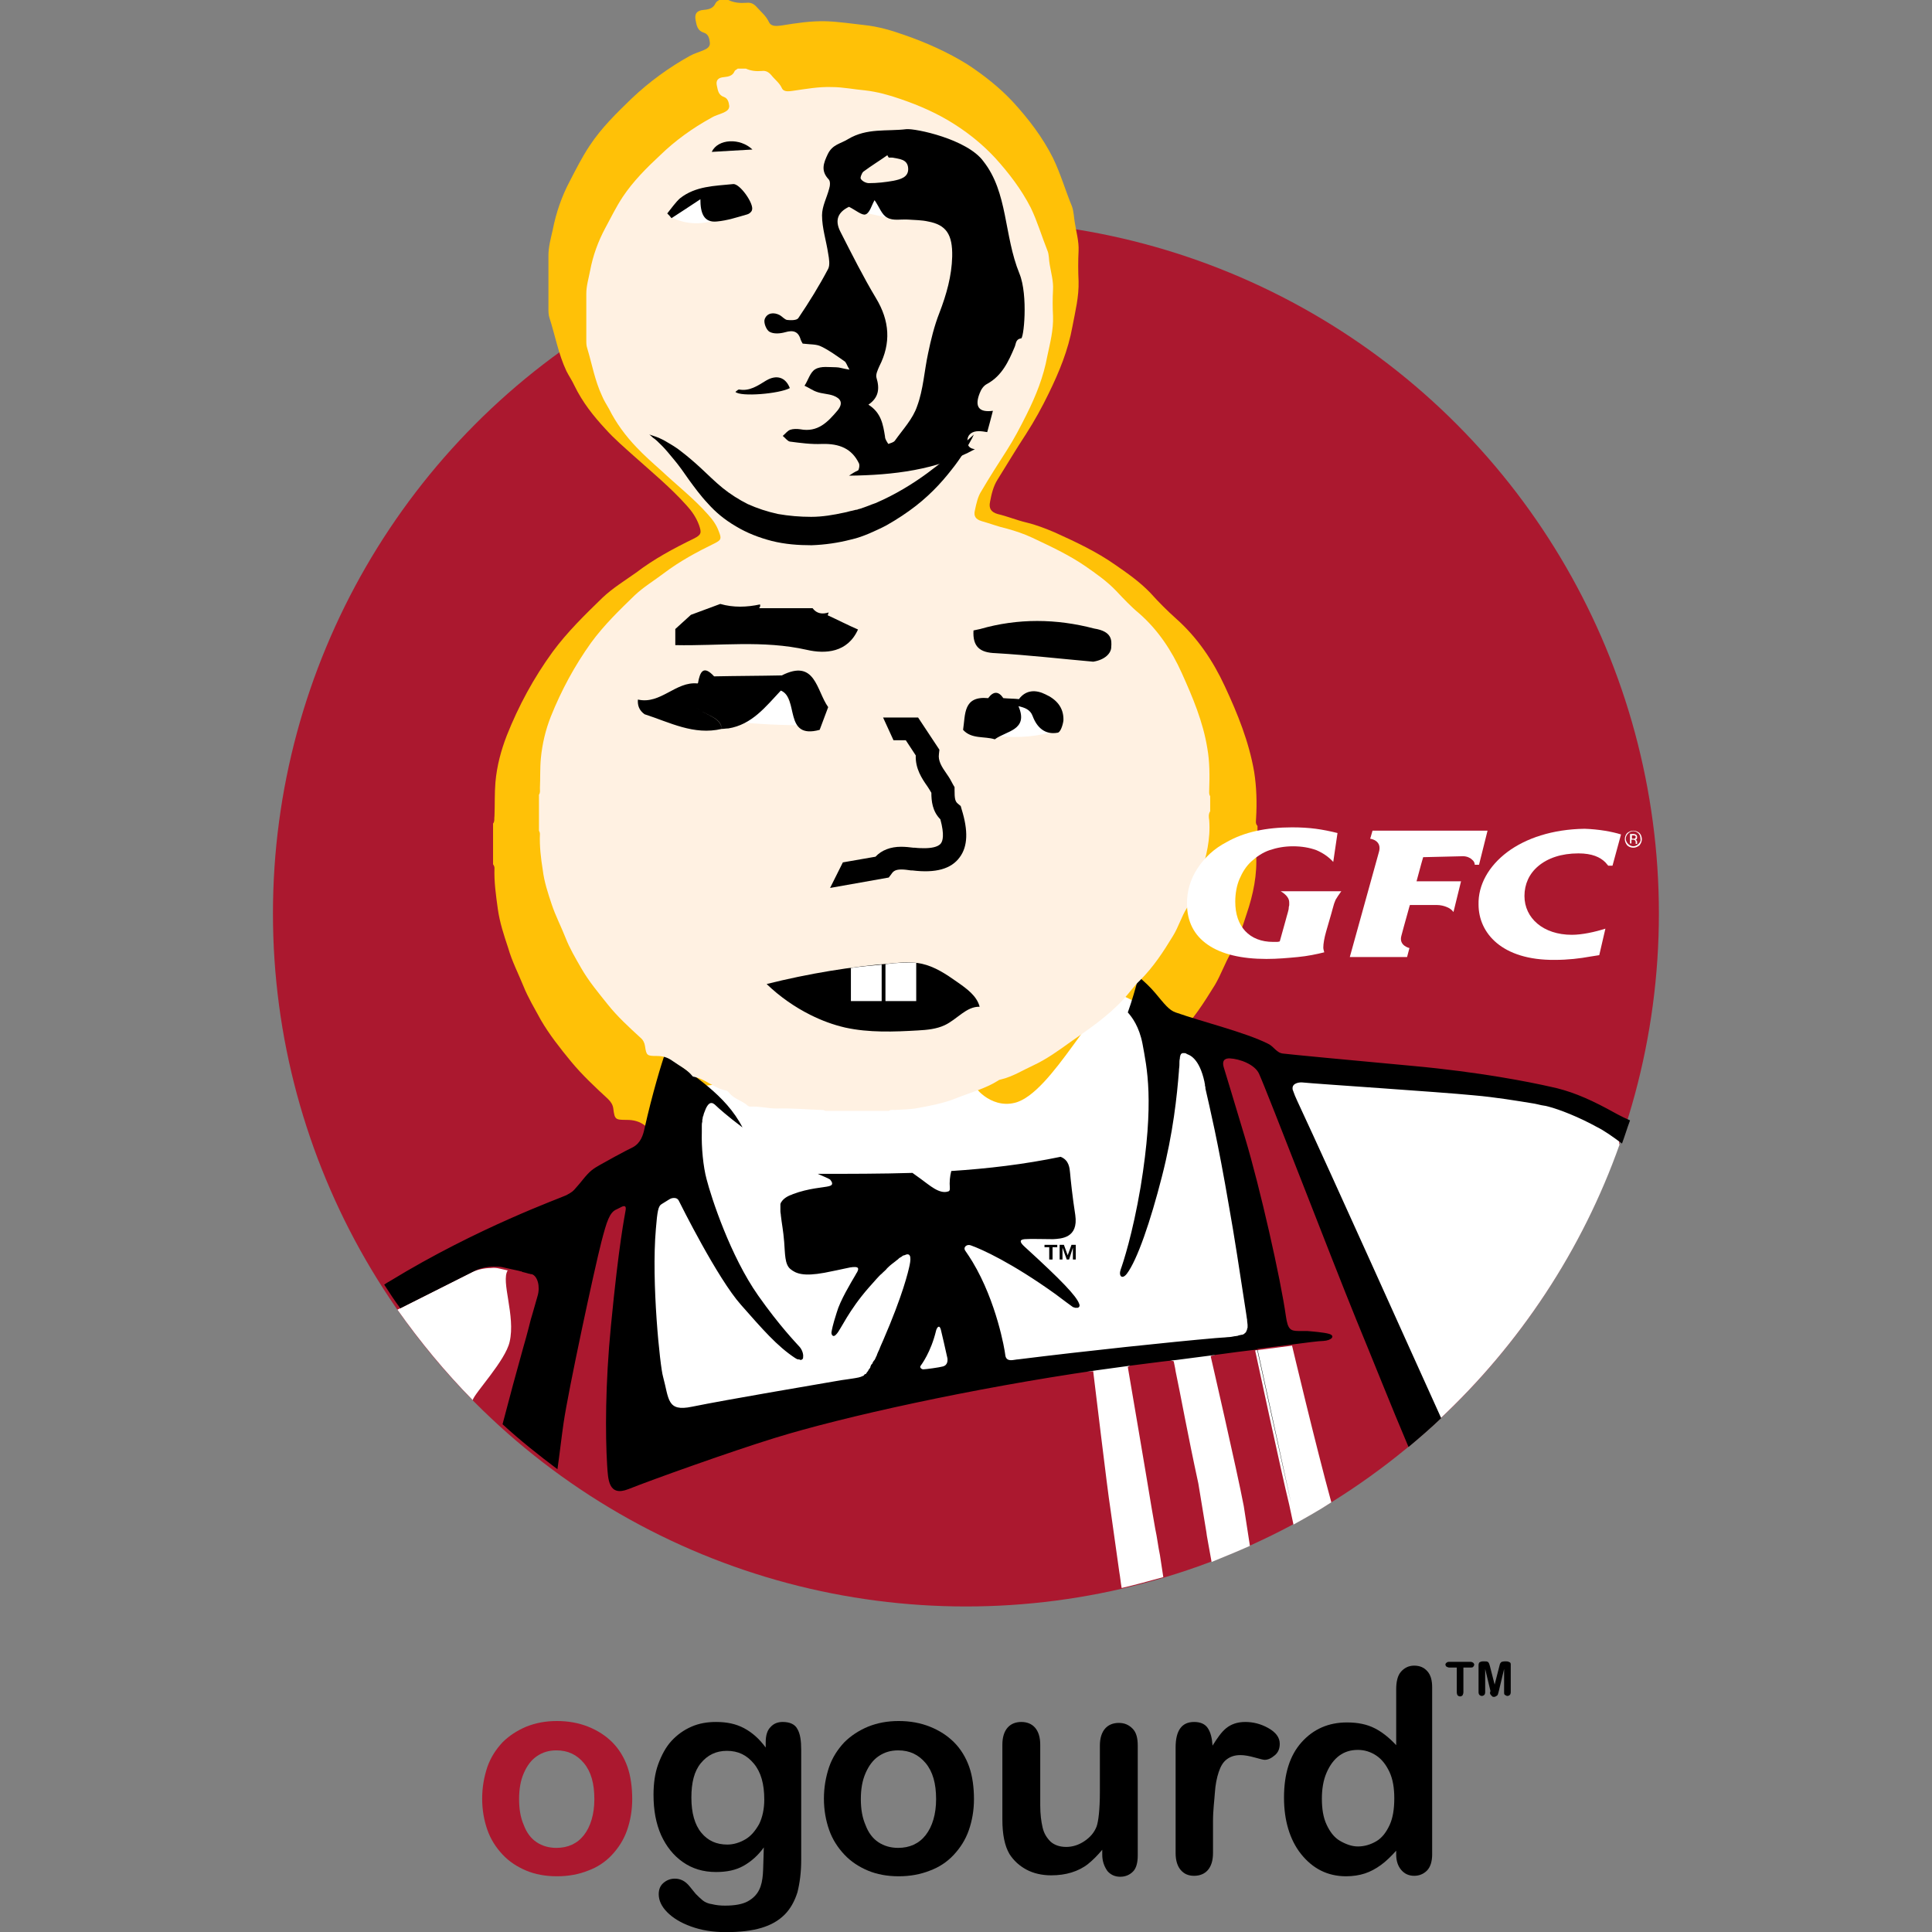 <?xml version="1.0" encoding="UTF-8" standalone="no"?>
<!-- Generator: Adobe Illustrator 18.1.1, SVG Export Plug-In . SVG Version: 6.00 Build 0)  -->

<svg
   xmlns:dc="http://purl.org/dc/elements/1.1/"
   xmlns:cc="http://creativecommons.org/ns#"
   xmlns:rdf="http://www.w3.org/1999/02/22-rdf-syntax-ns#"
   xmlns:svg="http://www.w3.org/2000/svg"
   xmlns="http://www.w3.org/2000/svg"
   xmlns:sodipodi="http://sodipodi.sourceforge.net/DTD/sodipodi-0.dtd"
   xmlns:inkscape="http://www.inkscape.org/namespaces/inkscape"
   version="1.1"
   id="Layer_1"
   x="0px"
   y="0px"
   viewBox="-329 -89 400 400"
   enable-background="new -329 -89 300 480"
   xml:space="preserve"
   inkscape:version="0.48.4 r9939"
   width="100%"
   height="100%"
   sodipodi:docname="gfc.svg"><rect x="-329" y="-89" width="400" height="400" fill="#808080" stroke="none"/><defs
     id="defs128" /><sodipodi:namedview
     pagecolor="#ffffff"
     bordercolor="#666666"
     borderopacity="1"
     objecttolerance="10"
     gridtolerance="10"
     guidetolerance="10"
     inkscape:pageopacity="0"
     inkscape:pageshadow="2"
     inkscape:window-width="1280"
     inkscape:window-height="745"
     id="namedview126"
     showgrid="false"
     fit-margin-top="0"
     fit-margin-left="0"
     fit-margin-right="0"
     fit-margin-bottom="0"
     inkscape:zoom="0.49166667"
     inkscape:cx="-96.733911"
     inkscape:cy="204.2"
     inkscape:window-x="0"
     inkscape:window-y="27"
     inkscape:window-maximized="1"
     inkscape:current-layer="Layer_1" /><g
     id="g3107"
     transform="matrix(0.98,0,0,0.98,49.932,6.247)"><circle
       transform="translate(-4.7,-44.2)"
       style="fill:#ab182f"
       sodipodi:ry="146.39999"
       sodipodi:rx="146.39999"
       sodipodi:cy="140"
       sodipodi:cx="-177.89999"
       id="circle3"
       r="146.4"
       cy="140"
       cx="-177.9"
       d="m -31.5,140 c 0,80.854 -65.546,146.4 -146.4,146.4 -80.854,0 -146.4,-65.546 -146.4,-146.4 0,-80.854 65.546,-146.4 146.4,-146.4 C -97.046,-6.4 -31.5,59.146 -31.5,140 z" /><g
       transform="translate(-4.7,-44.2)"
       id="g5"><path
         style="fill:#ffc107"
         inkscape:connector-curvature="0"
         id="path7"
         d="m -193.8,196.7 c -5.1,0 -10.2,0 -15.3,0 -0.3,-0.2 -0.7,-0.3 -1.1,-0.3 -3.6,-0.1 -7.1,-0.4 -10.7,-0.3 -2.1,0 -4.1,-0.6 -6.1,-0.4 -0.3,0 -0.6,-0.1 -0.8,-0.2 -1.3,-1.2 -3.2,-1.6 -4.4,-3.1 -0.2,-0.3 -0.5,-0.5 -0.8,-0.6 -2.8,-0.5 -4.8,-2.8 -7.6,-3.3 -0.2,0 -0.5,-0.1 -0.6,-0.3 -1.2,-1.5 -3,-2.3 -4.5,-3.4 -1.2,-0.9 -2.4,-1.2 -3.9,-1.2 -2.4,0 -2.5,-0.1 -2.8,-2.4 -0.1,-0.8 -0.5,-1.4 -1.1,-2 -2.7,-2.5 -5.4,-5 -7.8,-7.9 -2.3,-2.8 -4.6,-5.7 -6.4,-8.8 -1.3,-2.4 -2.7,-4.7 -3.7,-7.2 -1.1,-2.7 -2.4,-5.2 -3.2,-8 -0.9,-2.7 -1.8,-5.4 -2.2,-8.3 -0.4,-2.9 -0.8,-5.7 -0.7,-8.6 0,-0.3 -0.1,-0.5 -0.3,-0.8 0,-2.9 0,-5.7 0,-8.6 0.4,-0.5 0.2,-1.1 0.3,-1.6 0.1,-2.4 0,-4.7 0.2,-7.1 0.3,-3.5 1.2,-6.8 2.4,-9.9 2.5,-6.3 5.7,-12.2 9.7,-17.7 3.1,-4.2 6.8,-7.8 10.5,-11.4 2.1,-2 4.7,-3.6 7.1,-5.3 3.8,-2.9 7.9,-5.1 12.2,-7.2 1.6,-0.8 1.7,-1.2 1.1,-2.9 -0.6,-1.6 -1.5,-2.9 -2.6,-4.1 -3.4,-3.8 -7.4,-7.1 -11.2,-10.5 -2,-1.8 -4.1,-3.6 -5.9,-5.6 -2.6,-2.8 -4.9,-5.7 -6.6,-9.2 -0.5,-1.1 -1.2,-2.1 -1.7,-3.1 -1.7,-3.6 -2.4,-7.6 -3.6,-11.3 -0.2,-0.6 -0.2,-1.3 -0.2,-1.9 0,-3.7 0,-7.5 0,-11.2 0,-1.9 0.5,-3.6 0.9,-5.4 0.7,-3.6 1.9,-7.1 3.6,-10.3 1.3,-2.5 2.6,-5.1 4.2,-7.5 2.5,-3.8 5.7,-6.9 8.9,-10 3.7,-3.5 7.8,-6.5 12.3,-9 0.9,-0.5 2,-0.8 2.9,-1.2 0.7,-0.3 1.4,-0.7 1.3,-1.6 -0.1,-0.9 -0.3,-1.8 -1.3,-2.1 -1.3,-0.4 -1.5,-1.5 -1.7,-2.6 -0.3,-1.4 0.3,-2.1 1.7,-2.2 1.1,-0.1 2,-0.3 2.5,-1.4 0.2,-0.4 0.5,-0.5 0.8,-0.7 0.6,0 1.3,0 1.9,0 1.2,0.6 2.5,0.7 3.8,0.6 1,-0.1 1.6,0.2 2.3,1 0.9,1 1.9,1.8 2.5,3.1 0.5,1 1.7,0.8 2.6,0.7 3.1,-0.5 6.3,-1 9.5,-0.9 2.7,0.1 5.3,0.5 8,0.8 2.9,0.3 5.7,1.1 8.5,2.1 4.6,1.6 9.1,3.6 13.3,6.2 3.5,2.3 6.8,4.9 9.6,7.9 3.3,3.6 6.3,7.5 8.5,11.9 1.6,3.3 2.6,6.8 4,10.2 0.4,1.1 0.4,2.3 0.6,3.4 0.3,2 0.9,4 0.8,6 -0.1,2.1 -0.1,4.3 0,6.4 0.1,3.3 -0.7,6.4 -1.3,9.6 -0.9,5 -2.8,9.6 -5,14.1 -1.4,2.9 -3,5.8 -4.8,8.6 -2.1,3.2 -4,6.4 -6,9.6 -0.9,1.4 -1.3,3.1 -1.6,4.7 -0.3,1.4 0.2,2.2 1.6,2.6 2.1,0.5 4,1.3 6.1,1.8 2.1,0.5 4.1,1.3 6,2.1 4.4,2 8.7,4 12.7,6.8 2.6,1.8 5.2,3.6 7.5,6 1.7,1.9 3.5,3.7 5.4,5.4 4.5,4 7.8,8.9 10.3,14.3 2.7,5.8 5.1,11.7 6.2,18.1 0.5,3.2 0.6,6.5 0.4,9.8 0,0.5 -0.2,1.1 0.3,1.6 0,1.2 0,2.4 0,3.6 -0.5,0.7 -0.3,1.4 -0.3,2.2 0.3,4.4 -0.6,8.7 -2,12.8 -0.9,2.8 -1.8,5.6 -3.3,8.2 -1.3,2.2 -2.1,4.6 -3.4,6.8 -2.3,3.7 -4.6,7.4 -7.8,10.5 -1.5,1.4 -2.6,3.1 -4,4.6 -3.8,4.1 -8.3,7.2 -12.8,10.4 -2.9,2 -5.7,4.1 -8.9,5.6 -2.5,1.1 -4.8,2.6 -7.5,3.3 -0.3,0.1 -0.6,0.2 -0.9,0.3 -3.1,1.9 -6.6,2.8 -10,4.2 -3,1.2 -6.2,1.8 -9.4,2.4 -1.7,0.4 -3.6,0.3 -5.4,0.4 -0.7,-0.3 -1.3,-0.5 -1.8,-0.1 z" /></g><path
       style="fill:#ffffff"
       inkscape:connector-curvature="0"
       id="path9"
       d="m -219.1,154.8 c -0.2,0.1 -0.4,0.2 -0.5,0.2 0.1,-0.1 0.3,-0.2 0.5,-0.2" /><path
       style="fill:#ffffff"
       inkscape:connector-curvature="0"
       id="path11"
       d="M -219.7,155" /><path
       style="fill:#ffffff"
       inkscape:connector-curvature="0"
       id="path13"
       d="m -279.4,171.2 c 0.6,0.1 1.2,0.3 1.8,0.4 -1.3,-0.3 -2.8,-0.6 -3.6,-0.8 -0.4,-0.1 -1,-0.2 -1.8,-0.1 -1.2,0 -2.8,0.3 -4,0.9 -1.6,0.8 -11.5,5.8 -15.7,7.9 4.8,6.8 10.1,13.2 15.9,19.1 0.4,-1.5 6.9,-8.3 7.8,-12.3 1.3,-5.5 -1.9,-12.8 -0.4,-15.1" /><path
       style="fill:#ffffff"
       inkscape:connector-curvature="0"
       id="path15"
       d="m -113.7,187.1 -7.8,1 c 0,0 5.6,26.1 7.2,32.6 l 0.9,4.2 c 2.7,-1.5 5.4,-3 8,-4.7 -3.3,-12 -8.3,-33.1 -8.3,-33.1 l 0,0 z" /><g
       transform="translate(-4.7,-44.2)"
       id="g17"><polygon
         style="fill:none"
         id="polygon19"
         points="-158.1,210 -158.1,213.1 -157.5,213.1 -157.5,210.6 -156.6,213.1 -156.1,213.1 -155.3,210.6 -155.3,213.1 -154.7,213.1 -154.7,210 -155.6,210 -156.4,212.2 -157.2,210 " /><polygon
         style="fill:none"
         id="polygon21"
         points="-161.3,210 -161.3,210.5 -160.3,210.5 -160.3,213.1 -159.6,213.1 -159.6,210.5 -158.6,210.5 -158.6,210 " /></g><path
       style="fill:#ffffff"
       inkscape:connector-curvature="0"
       id="path23"
       d="m -68.2,82.8 c -4,3 -6.2,7 -6.1,11.1 0,6 4.9,11.8 16.1,11.7 2.8,0 5.3,-0.3 7.5,-0.7 0.7,-0.1 1.3,-0.2 1.9,-0.3 l 1.3,-5.6 c -2.2,0.7 -4.9,1.3 -7.1,1.3 -6,0 -10,-3.5 -10,-8.2 0,-2.5 1,-4.7 2.9,-6.3 2,-1.7 4.9,-2.7 8.5,-2.7 2.9,0 4.6,0.8 5.7,1.9 0.2,0.2 0.4,0.5 0.6,0.7 h 0.9 l 1.8,-6.6 c -1.9,-0.6 -4.7,-1.1 -7.7,-1.2 -6.8,0.1 -12.4,2 -16.3,4.9" /><path
       style="fill:#ffffff"
       inkscape:connector-curvature="0"
       id="path25"
       d="m -77.6,83.7 c 0.8,0 1.5,0.3 1.9,0.7 0.4,0.3 0.6,0.7 0.6,1.1 h 0.9 l 1.8,-7.2 h -24.3 l -0.4,1.4 -0.1,0.3 c 0,0 2.7,0.3 1.8,3 l -6.1,22 10.3,0 h 1.8 l 0.5,-1.9 c 0,0 -2.3,-0.5 -1.7,-2.6 0,-0.1 0.9,-3.3 1.4,-5.1 0.2,-0.8 0.4,-1.4 0.4,-1.4 l 5.6,0 c 0.9,0 1.6,0.2 2.1,0.4 1.1,0.4 1.5,1.1 1.5,1.1 l 1.6,-6.5 h -9.4 l 1,-3.7 0.4,-1.4 8.4,-0.2 z" /><path
       style="fill:#ffffff"
       inkscape:connector-curvature="0"
       id="path27"
       d="m -40.3,78.8 c -0.4,-0.3 -0.8,-0.5 -1.3,-0.5 -0.5,0 -0.9,0.2 -1.3,0.5 -0.3,0.3 -0.5,0.8 -0.5,1.3 0,0.5 0.2,0.9 0.5,1.3 0.3,0.3 0.8,0.5 1.3,0.5 0.5,0 0.9,-0.2 1.3,-0.5 0.3,-0.4 0.5,-0.8 0.5,-1.3 0,-0.5 -0.2,-1 -0.5,-1.3 m -0.2,2.3 c -0.3,0.3 -0.7,0.5 -1.1,0.5 -0.4,0 -0.8,-0.2 -1.1,-0.5 -0.3,-0.3 -0.5,-0.7 -0.5,-1.1 0,-0.4 0.2,-0.8 0.5,-1.1 0.3,-0.3 0.7,-0.5 1.1,-0.5 0.4,0 0.8,0.2 1.1,0.5 0.3,0.3 0.4,0.7 0.4,1.1 0.1,0.5 -0.1,0.8 -0.4,1.1" /><path
       style="fill:#ffffff"
       inkscape:connector-curvature="0"
       id="path29"
       d="m -40.8,79.6 c 0,-0.2 -0.1,-0.4 -0.3,-0.5 -0.1,0 -0.3,-0.1 -0.5,-0.1 h -0.7 v 2 h 0.3 v -0.8 h 0.3 c 0.2,0 0.3,0 0.4,0.1 0.1,0.1 0.2,0.2 0.2,0.5 V 81 l 0,0.1 c 0,0 0,0 0,0 0,0 0,0 0,0 h 0.3 l 0,0 c 0,0 0,0 0,-0.1 v -0.2 -0.1 c 0,-0.1 0,-0.2 -0.1,-0.3 -0.1,-0.1 -0.2,-0.2 -0.3,-0.2 0.1,0 0.2,0 0.3,-0.1 0.1,-0.2 0.1,-0.3 0.1,-0.5 m -0.5,0.4 c -0.1,0 -0.2,0 -0.3,0 h -0.3 v -0.7 h 0.3 c 0.2,0 0.3,0 0.4,0.1 0.1,0 0.1,0.1 0.1,0.3 0,0.1 -0.1,0.2 -0.2,0.3" /><path
       style="fill:#ffffff"
       inkscape:connector-curvature="0"
       id="path31"
       d="m -60.2,133.9 c -18.7,-5.7 -57,-4.3 -57,-4.3 l 31.3,73.8 c 0,0 2.9,-1.5 3.3,-0.7 17,-15.9 30.2,-35.8 38.1,-58.1 -0.6,-0.5 3,-5 -15.7,-10.7 z" /><g
       transform="translate(-4.7,-44.2)"
       id="g33"><polygon
         style="fill:none"
         id="polygon35"
         points="-154.7,210.3 -154.7,210 -155,210 " /><g
         id="g37"><polygon
           style="fill:none"
           id="polygon39"
           points="-154.7,210.3 -154.7,210 -155,210 " /><path
           style="fill:#ffffff"
           inkscape:connector-curvature="0"
           id="path41"
           d="m -119.2,265.2 c -1.4,-7.4 -7,-31.7 -7,-31.7 0,0 7.4,-1.9 9.1,-6.2 1.7,-4.2 -2.2,-10.7 -2.4,-13.3 -0.8,-7.7 -3.8,-39.1 -8.8,-45.6 -2.9,-3.8 -16.1,-11.3 -17.1,-11.2 -4.8,0.2 -14.3,20.9 -22.2,22.8 -5.3,1.3 -9,-3.9 -8.2,-3.5 0,0 0,0 0,0 0,0 0,-0.6 -0.9,-3.4 -0.9,-2.8 -2.7,-5.7 -3.1,-6.4 -0.3,-0.7 -1.3,-2.1 -1.4,-2.3 0,-0.2 -0.4,-1.1 -0.7,-2.8 -0.5,-3.3 -0.3,-5.5 -0.2,-5.7 0,-0.2 0.1,-0.8 0.1,-0.9 0,-0.1 0,-0.3 -0.2,-0.4 -0.2,0 -0.6,-0.1 -1,0.3 -0.9,0.9 -1,1.1 -1,1.3 0,0.1 0.1,0.4 0,0.8 -0.1,1 -0.3,1.8 -0.7,2.6 -0.5,0.8 -0.8,1 -1.4,1 -0.7,-0.1 -1.2,-0.6 -1.3,-1.9 -0.1,-1.4 -0.4,-1.8 -0.6,-2.1 -0.3,-0.3 -0.9,-0.5 -1.1,-0.5 -0.2,0 -0.4,0.2 -1.8,0.5 -1.4,0.4 -3.7,0.5 -4,0.5 -0.3,0 -1.6,0.1 -1.6,0.1 0.3,1 -5.2,-0.5 -6.1,0.2 -1.9,1.5 -2.8,11.2 -3.7,16.3 0,0 0,0 0,0 l -30.7,3.1 -10.8,25 c 0,0 3.3,49.5 3.3,50.3 0,0.8 68,-14.8 68,-14.8 l 25.7,-0.6 c 0,0 0,0 0,0.1 0.2,1.5 3,25.1 3.6,28.8 l 1.9,13.5 c 0.2,1.1 0.3,2.3 0.5,3.4 3,-0.7 5.9,-1.5 8.8,-2.3 -0.2,-1.5 -0.5,-3.1 -0.7,-4.6 -0.4,-1.9 -0.6,-3.8 -1,-5.6 l -0.8,-4.6 c -0.7,-4.4 -5,-29.6 -5,-29.6 l 4.5,-2.8 5.2,1.6 c 0.1,0.6 0.3,1.3 0.4,2.1 1.1,5.2 2.5,13.1 4.8,23.7 l 1.7,10.3 c 0,0.4 0.6,3.4 1.1,6.3 2.7,-1.1 5.4,-2.2 8.1,-3.4 l -1.3,-8.4 z" /></g></g><g
       transform="translate(-4.7,-44.2)"
       id="Layer_1_1_"><g
         id="g44"><path
           style="fill:#a3080c"
           inkscape:connector-curvature="0"
           id="path46"
           d="m -36.4,125.2 c 0,0 0,0 0,0 0,0 0,0 0,0 0,0 0,0 0,0 0,0 0,0 0,0" /><path
           inkscape:connector-curvature="0"
           id="path48"
           d="m -42.5,181.2 c -4.3,-2.3 -8,-3.8 -11.9,-4.6 -4.4,-1 -14.9,-3.1 -29.1,-4.4 -14.1,-1.3 -25.7,-2.4 -27.3,-2.6 -1.5,-0.1 -2,-1.5 -3.3,-2.1 -4.8,-2.4 -13.8,-4.6 -19.5,-6.6 -1.4,-0.5 -2.3,-1.7 -4.3,-4.1 -1.2,-1.4 -2,-2.1 -3,-3 -0.1,-0.1 -0.3,-0.3 -0.5,-0.5 -0.7,2.6 -1.4,5.1 -2.3,7.6 0.9,1 2.4,3 3.1,6.6 0.9,5 2.6,12 -0.4,30.3 -1.7,10 -3.7,16 -4.2,17.4 -0.5,1.4 0.3,2.2 1.3,0.9 2.2,-2.9 5,-11.1 7.4,-20.5 2.4,-9.3 3.2,-17.2 3.6,-22.3 v 0 c 0,-0.5 0.1,-0.9 0.1,-1.3 l 0,-0.2 c 0,-0.4 0,-0.8 0.1,-1.2 0,-0.2 0,-0.4 0.1,-0.5 0,0 0,-0.1 0,-0.1 0,-0.1 0,-0.1 0.1,-0.2 0,0 0,0 0,0 0,-0.1 0.1,-0.2 0.2,-0.2 0,0 0,0 0,0 0,0 0.1,-0.1 0.1,-0.1 0,0 0.1,0 0.1,0 0,0 0,0 0.1,0 0.1,0 0.1,0 0.1,0 0,0 0,0 0.1,0 0,0 0.1,0 0.1,0 0,0 0,0 0,0 0.2,0 0.4,0.1 0.5,0.2 0.5,0.2 2.6,0.8 3.7,5.9 0,0.2 0.1,0.4 0.1,0.6 0,0.1 0,0.2 0,0.2 0.1,0.2 0.1,0.4 0.1,0.6 l 0,0 c 0.9,4 2.6,10.9 5,25 1.1,6.1 2.2,13.4 3.6,22.5 0.1,0.5 0.1,0.9 0.2,1.3 0,0 0,0.1 0,0.1 0,0.4 0.1,0.7 0.1,1 0,0 0,0.1 0,0.1 0,0.1 0,0.3 0,0.4 0,0.1 0,0.2 -0.1,0.3 0,0 0,0.1 0,0.1 0,0.2 -0.1,0.3 -0.2,0.5 0,0 0,0 0,0.1 -0.1,0.1 -0.2,0.2 -0.3,0.3 0,0 -0.1,0 -0.1,0.1 -0.1,0.1 -0.3,0.1 -0.4,0.2 0,0 -0.1,0 -0.2,0 -0.1,0 -0.3,0.1 -0.4,0.1 -0.1,0 -0.2,0 -0.3,0.1 -0.2,0 -0.4,0.1 -0.7,0.1 -0.4,0.1 -1.1,0.2 -1.5,0.2 -0.8,0.1 -1.6,0.1 -2.6,0.2 -9.2,0.8 -27.3,2.7 -41.7,4.5 -0.3,0 -0.6,0.1 -0.8,0.1 -1.1,0.2 -1.8,0 -1.9,-1.1 -0.1,-1 -1.8,-11.1 -6.9,-19.6 -0.5,-0.8 -1,-1.6 -1.5,-2.3 -0.6,-0.8 0.3,-1.5 1.1,-1.2 2.3,0.8 8.7,3.7 17.9,10.3 2.3,1.7 2.9,2.2 3.5,2.6 0.1,0.1 0.2,0.1 0.3,0.2 0,0 0.1,0 0.1,0 0.1,0 0.1,0 0.2,0.1 0,0 0.1,0 0.1,0 0.1,0 0.2,0 0.3,0 0,0 0.1,0 0.1,0 0.1,0 0.2,0 0.3,-0.1 0.2,-0.1 0.3,-0.4 0.1,-0.8 -0.6,-1.6 -3.6,-4.8 -11.5,-12 -1.1,-1 -1.1,-1.5 0,-1.6 1.2,-0.1 4.3,0 6,0 1.7,-0.1 5.4,-0.2 4.7,-5.1 -0.6,-3.8 -1,-7.7 -1.1,-8.9 -0.1,-1 -0.2,-2.7 -2,-3.4 -7.7,1.6 -15.4,2.5 -23.1,3 -0.3,1.2 -0.4,2.3 -0.3,3.6 0,0.3 0,0.6 -0.3,0.7 -1.9,0.7 -4.1,-1.4 -5.8,-2.6 -0.6,-0.4 -1.2,-0.9 -1.8,-1.3 -6.6,0.2 -13.3,0.2 -20,0.2 1.4,0.6 2.3,1 2.6,1.2 0.3,0.4 0.9,1.1 -0.2,1.4 -1.1,0.3 -4.3,0.4 -7.7,1.7 -0.2,0.1 -0.4,0.2 -0.5,0.2 -1.2,0.5 -1.7,1.1 -2,1.6 0,0.1 -0.1,0.2 -0.1,0.3 0,0.1 0,0.2 0,0.3 0,0.1 0,0.3 0,0.4 0,0.1 0,0.2 0,0.3 0,0.2 0,0.3 0,0.5 0,0.3 0.1,0.6 0.1,0.9 0.2,1.8 0.5,3.1 0.7,5.6 0.2,2.5 0.1,4.7 1.3,5.7 1.2,1 2.8,1.6 7.2,0.8 4.1,-0.8 5.5,-1.2 6,-1.2 0.5,0 1.6,-0.2 0.9,1.1 -0.1,0.1 -0.2,0.3 -0.3,0.5 -1,1.7 -3.3,5.5 -4,8 -0.9,2.8 -1,3.6 -1.1,4.1 -0.1,0.5 0.3,1.4 1.1,0.4 0.9,-1 2.5,-4.9 6.8,-9.8 0.6,-0.7 1.1,-1.2 1.6,-1.8 0,0 0,0 0,0 0.4,-0.4 0.7,-0.8 1.1,-1.1 0.1,-0.1 0.2,-0.2 0.3,-0.3 0.3,-0.3 0.6,-0.5 0.8,-0.8 0.1,-0.1 0.1,-0.1 0.2,-0.2 0.6,-0.6 1.2,-1 1.7,-1.4 0,0 0.1,-0.1 0.1,-0.1 0.2,-0.1 0.4,-0.3 0.5,-0.4 0,0 0.1,-0.1 0.1,-0.1 0.2,-0.1 0.3,-0.2 0.5,-0.3 0,0 0.1,0 0.1,-0.1 0,0 0,0 0,0 0.2,-0.1 0.3,-0.2 0.5,-0.2 1.2,-0.6 1.5,0.2 1.1,2.1 -0.3,1.4 -1.4,6.2 -5.6,15.9 -0.3,0.7 -0.6,1.3 -0.8,1.9 -0.1,0.1 -0.1,0.3 -0.2,0.4 -0.1,0.2 -0.2,0.5 -0.3,0.7 0,0 0,0 0,0.1 -0.2,0.3 -0.3,0.7 -0.5,1 0,0 0,0 0,0 0,0 0,0.1 -0.1,0.1 -0.1,0.1 -0.1,0.2 -0.2,0.3 -0.1,0.1 -0.1,0.3 -0.2,0.4 0,0 0,0 0,0 0,0 0,0.1 -0.1,0.1 -0.1,0.1 -0.2,0.3 -0.2,0.3 0,0 0,0 0,0.1 0,0 0,0 0,0 -0.1,0.1 -0.1,0.2 -0.1,0.2 0,0 0,0.1 0,0.1 0,0 0,0 0,0 -0.1,0.1 -0.1,0.2 -0.2,0.3 0,0 0,0 0,0 -0.1,0.1 -0.2,0.2 -0.2,0.3 0,0 0,0 0,0 -0.1,0.1 -0.1,0.2 -0.2,0.3 0,0 0,0 0,0 -0.1,0.1 -0.2,0.2 -0.2,0.3 0,0 0,0 0,0 0,0 -0.1,0.1 -0.1,0.1 h 0 c 0,0 0,0.1 -0.1,0.1 0,0 0,0 -0.1,0 -0.1,0.1 -0.2,0.1 -0.2,0.2 0,0 0,0 0,0 -0.1,0.1 -0.1,0.1 -0.2,0.2 0,0 0,0 -0.1,0 0,0 0,0 0,0 0,0 0,0 0,0 -0.1,0 -0.1,0.1 -0.2,0.1 0,0 0,0 0,0 -0.1,0 -0.2,0.1 -0.2,0.1 0,0 0,0 -0.1,0 -0.1,0 -0.2,0.1 -0.3,0.1 -0.9,0.2 -1.8,0.3 -2.4,0.4 -0.1,0 -0.6,0.1 -0.7,0.1 -0.2,0 -0.5,0.1 -0.7,0.1 0,0 0,0 0,0 -6.3,1.1 -23.6,4 -31.5,5.6 -5.3,1.1 -4.8,-1.6 -6.1,-6.4 -0.6,-2 -2.5,-19.9 -1.5,-31.2 0.3,-3.7 0.5,-4.8 1.2,-5.2 0.7,-0.4 1.7,-1.1 2,-1.2 0.3,-0.1 1.2,-0.3 1.6,0.4 0.4,0.8 8.2,16.5 13.2,22.1 4.5,5.1 7.6,8.7 11.4,11.2 0.3,0.2 0.5,0.3 0.7,0.3 0,0 0,0 0.1,0 0.1,0 0.2,0 0.2,0.1 0.1,0 0.1,0 0.2,0 0,0 0,0 0.1,0 0.1,0 0.2,-0.1 0.3,-0.2 0,0 0,0 0,0 0.1,-0.1 0.1,-0.2 0.1,-0.3 0,0 0,0 0,-0.1 0.1,-0.6 -0.2,-1.5 -0.7,-2.1 -0.8,-0.9 -4.3,-4.5 -8.8,-10.9 -5.9,-8.4 -9.9,-20.7 -10.9,-24.6 -0.7,-2.6 -1.1,-6.7 -1,-9.9 0,0 0,0 0,0 0,-0.1 0,-0.3 0,-0.4 0,-0.1 0,-0.2 0,-0.3 0,-0.2 0,-0.4 0,-0.6 0,-0.3 0,-0.6 0.1,-0.9 0,-0.1 0,-0.2 0,-0.3 0,-0.2 0.1,-0.4 0.1,-0.6 0,-0.1 0,-0.2 0.1,-0.3 0.1,-0.3 0.1,-0.5 0.2,-0.7 0.9,-2.6 1.7,-2.3 2.5,-1.5 0.4,0.4 2.4,2.2 5.6,4.6 -3.6,-7 -10.4,-10.9 -16.4,-15.5 -0.6,1.6 -2.7,8.5 -4.3,15.7 -0.3,1.4 -0.8,3.1 -2.5,4 -1.7,0.8 -5.5,2.9 -6.9,3.7 -1.4,0.8 -2.1,1.2 -3.7,3.2 -0.7,0.9 -1.2,1.4 -1.7,2 -0.3,0.3 -0.4,0.5 -1.7,1.2 -1.2,0.6 -18.7,6.8 -37.2,18.1 -0.5,0.3 -0.9,0.5 -1.3,0.8 1.1,1.7 2.2,3.4 3.4,5 4.2,-2.1 14.1,-7.1 15.7,-7.9 1.2,-0.6 2.8,-0.9 4,-0.9 0.7,0 1.4,0 1.8,0.1 0.8,0.2 2.3,0.5 3.6,0.8 0.1,0 0.2,0.1 0.4,0.1 0.1,0 0.2,0 0.2,0.1 0.5,0.1 1.1,0.3 1.5,0.4 0,0 0,0 0.1,0 0.2,0.1 0.4,0.1 0.5,0.1 1.2,0.4 1.8,2.6 1.2,4.6 -0.1,0.4 -0.5,1.7 -1,3.5 -0.3,1 -0.6,2 -0.9,3.3 -0.3,1.2 -0.7,2.6 -1.1,4 -1.4,5 -3,10.9 -4.4,16.3 3.7,3.4 7.6,6.5 11.6,9.5 0.5,-3.5 0.9,-7.1 1.3,-9.8 1,-6.9 6.5,-32.5 8,-38.3 1.1,-4.2 1.7,-6.2 3.2,-6.8 0.4,-0.2 1,-0.5 1.2,-0.6 0.3,-0.1 0.9,-0.3 0.7,0.8 -0.2,1.3 -1.4,6.8 -3.1,24.4 -1.2,12.2 -1.2,23 -0.8,29.5 0.2,2.8 0.2,6.7 4.5,5 5,-2 21.8,-8 30.9,-10.8 14.5,-4.5 41.8,-10.5 68,-14.3 l 7.3,-1 c 0,0 4.3,25.2 5,29.6 l 0.8,4.6 -0.8,-4.6 c -0.7,-4.4 -5,-29.6 -5,-29.6 1,-0.1 2.1,-0.3 3.1,-0.4 2.4,-0.3 4.6,-0.6 6.6,-0.8 l 7.7,-1 c 3.6,-0.5 6.7,-0.9 9.3,-1.2 0,0 5,22.9 6.8,31.1 0.1,0.5 0.2,1 0.3,1.4 l 0.9,4.2 c 0,0 0,0 0,0 l -0.9,-4.2 c -1.5,-6.5 -7.2,-32.6 -7.2,-32.6 l 7.8,-1 c 2.3,-0.3 5.3,-0.7 6.2,-0.7 1.8,-0.1 2.6,-1.1 1.2,-1.5 -1,-0.3 -3.4,-0.5 -4.6,-0.6 -0.5,0 -1.3,0 -1.8,0 -1.8,0 -2.3,-0.4 -2.7,-3.1 -1.1,-7.9 -5.5,-27.3 -8.6,-37.6 -3,-9.9 -3.8,-12.7 -4.5,-14.9 -0.6,-1.9 0.6,-2 1.2,-2 2.2,0.1 5.3,1.3 6.2,3.2 1.9,4.2 15.3,39.1 20.6,52.1 3.4,8.2 7.3,18.1 11,26.8 2.4,-2 4.7,-4 6.9,-6.1 -6.9,-15.2 -22.3,-49.6 -30.4,-67 -0.3,-0.6 -0.7,-1.6 -0.9,-2.2 -0.1,-0.2 -0.1,-0.4 -0.1,-0.5 0,-1.1 1.5,-1.3 2.2,-1.2 2.9,0.3 28.9,2 36,2.7 4.7,0.4 9.4,1.2 12.5,1.7 0.7,0.1 1.4,0.3 1.9,0.4 0.7,0.1 1.2,0.2 1.5,0.3 2.3,0.6 6.4,2.2 10.2,4.3 1.6,0.8 3.3,2 5.3,3.5 0.6,-1.6 1.1,-3.3 1.7,-4.9 -1.9,-0.8 -3.4,-1.7 -4.9,-2.5 z m -140.3,54.5 c -0.7,0.2 -3.6,0.6 -4.1,0.6 -0.4,0 -0.8,-0.4 -0.6,-0.7 0.2,-0.3 2.2,-2.9 3.3,-7.5 0.2,-0.7 0.7,-1.3 1,-0.2 0.2,0.8 1.1,4.7 1.4,6.1 0,0.2 0.2,1.4 -1,1.7 z" /><polygon
           id="polygon50"
           points="-161.3,210 -161.3,210.5 -160.3,210.5 -160.3,213.1 -159.6,213.1 -159.6,210.5 -158.6,210.5 -158.6,210 " /><polygon
           id="polygon52"
           points="-158.1,210 -158.1,213.1 -157.5,213.1 -157.5,210.6 -156.6,213.1 -156.1,213.1 -155.3,210.6 -155.3,213.1 -154.7,213.1 -154.7,210 -155.6,210 -156.4,212.2 -157.2,210 " /></g></g><g
       transform="translate(-4.7,-44.2)"
       id="g54"><path
         style="fill:#ab182f"
         inkscape:connector-curvature="0"
         id="path56"
         d="m -248.4,327.1 c 0,2.4 -0.4,4.6 -1.1,6.6 -0.7,2 -1.8,3.7 -3.2,5.2 -1.4,1.5 -3.1,2.6 -5,3.3 -2,0.8 -4.2,1.2 -6.6,1.2 -2.4,0 -4.6,-0.4 -6.5,-1.2 -1.9,-0.8 -3.6,-1.9 -5,-3.4 -1.4,-1.5 -2.5,-3.2 -3.2,-5.2 -0.7,-2 -1.1,-4.2 -1.1,-6.6 0,-2.4 0.4,-4.6 1.1,-6.7 0.7,-2 1.8,-3.7 3.2,-5.2 1.4,-1.4 3.1,-2.5 5,-3.3 2,-0.8 4.1,-1.2 6.5,-1.2 2.4,0 4.6,0.4 6.6,1.2 2,0.8 3.7,1.9 5.1,3.3 1.4,1.4 2.5,3.2 3.2,5.2 0.7,2 1,4.4 1,6.8 z m -8,0 c 0,-3.3 -0.7,-5.8 -2.2,-7.6 -1.5,-1.8 -3.4,-2.7 -5.8,-2.7 -1.6,0 -2.9,0.4 -4.1,1.2 -1.2,0.8 -2.1,2 -2.8,3.6 -0.7,1.6 -1,3.4 -1,5.5 0,2.1 0.3,3.9 1,5.5 0.6,1.6 1.5,2.8 2.7,3.6 1.2,0.8 2.6,1.2 4.2,1.2 2.4,0 4.4,-0.9 5.8,-2.7 1.4,-1.8 2.2,-4.4 2.2,-7.6 z" /><path
         inkscape:connector-curvature="0"
         id="path58"
         d="m -212.7,316.7 v 23.2 c 0,2.7 -0.3,4.9 -0.8,6.9 -0.6,1.9 -1.5,3.5 -2.7,4.7 -1.3,1.3 -2.9,2.2 -4.9,2.8 -2,0.6 -4.5,0.9 -7.5,0.9 -2.8,0 -5.2,-0.4 -7.4,-1.2 -2.2,-0.8 -3.8,-1.8 -5,-3 -1.2,-1.2 -1.8,-2.5 -1.8,-3.8 0,-1 0.3,-1.8 1,-2.4 0.7,-0.6 1.5,-0.9 2.4,-0.9 1.2,0 2.2,0.5 3.1,1.6 0.4,0.5 0.9,1.1 1.3,1.6 0.5,0.5 1,1 1.5,1.4 0.5,0.4 1.2,0.7 2,0.8 0.8,0.2 1.7,0.3 2.7,0.3 2.1,0 3.7,-0.3 4.8,-0.9 1.1,-0.6 1.9,-1.4 2.4,-2.4 0.5,-1 0.7,-2.1 0.8,-3.3 0.1,-1.2 0.1,-3.1 0.2,-5.7 -1.2,1.7 -2.7,3 -4.3,3.9 -1.6,0.9 -3.5,1.3 -5.8,1.3 -2.7,0 -5,-0.7 -7,-2.1 -2,-1.4 -3.5,-3.3 -4.6,-5.7 -1.1,-2.5 -1.6,-5.3 -1.6,-8.5 0,-2.4 0.3,-4.6 1,-6.5 0.7,-1.9 1.6,-3.6 2.8,-4.9 1.2,-1.3 2.6,-2.3 4.2,-3 1.6,-0.7 3.3,-1 5.2,-1 2.3,0 4.2,0.4 5.9,1.3 1.7,0.9 3.2,2.2 4.6,4.1 v -1.1 c 0,-1.4 0.3,-2.5 1,-3.2 0.7,-0.8 1.6,-1.1 2.6,-1.1 1.5,0 2.6,0.5 3.1,1.5 0.6,1 0.8,2.5 0.8,4.4 z m -23.2,10.1 c 0,3.2 0.7,5.7 2.1,7.4 1.4,1.7 3.2,2.5 5.5,2.5 1.3,0 2.6,-0.4 3.8,-1.1 1.2,-0.7 2.1,-1.8 2.9,-3.2 0.7,-1.4 1.1,-3.2 1.1,-5.2 0,-3.3 -0.7,-5.8 -2.2,-7.6 -1.5,-1.8 -3.3,-2.7 -5.7,-2.7 -2.3,0 -4.1,0.9 -5.5,2.6 -1.4,1.7 -2,4.1 -2,7.3 z" /><path
         inkscape:connector-curvature="0"
         id="path60"
         d="m -176.2,327.1 c 0,2.4 -0.4,4.6 -1.1,6.6 -0.7,2 -1.8,3.7 -3.2,5.2 -1.4,1.5 -3.1,2.6 -5,3.3 -2,0.8 -4.2,1.2 -6.6,1.2 -2.4,0 -4.6,-0.4 -6.5,-1.2 -1.9,-0.8 -3.6,-1.9 -5,-3.4 -1.4,-1.5 -2.5,-3.2 -3.2,-5.2 -0.7,-2 -1.1,-4.2 -1.1,-6.6 0,-2.4 0.4,-4.6 1.1,-6.7 0.7,-2 1.8,-3.7 3.2,-5.2 1.4,-1.4 3.1,-2.5 5,-3.3 2,-0.8 4.1,-1.2 6.5,-1.2 2.4,0 4.6,0.4 6.6,1.2 2,0.8 3.7,1.9 5.1,3.3 1.4,1.4 2.5,3.2 3.2,5.2 0.7,2 1,4.4 1,6.8 z m -8,0 c 0,-3.3 -0.7,-5.8 -2.2,-7.6 -1.5,-1.8 -3.4,-2.7 -5.8,-2.7 -1.6,0 -2.9,0.4 -4.1,1.2 -1.2,0.8 -2.1,2 -2.8,3.6 -0.7,1.6 -1,3.4 -1,5.5 0,2.1 0.3,3.9 1,5.5 0.6,1.6 1.5,2.8 2.7,3.6 1.2,0.8 2.6,1.2 4.2,1.2 2.4,0 4.4,-0.9 5.8,-2.7 1.4,-1.8 2.2,-4.4 2.2,-7.6 z" /><path
         inkscape:connector-curvature="0"
         id="path62"
         d="m -149.1,338.8 v -1 c -1,1.2 -2,2.2 -3,3 -1,0.8 -2.2,1.4 -3.5,1.8 -1.3,0.4 -2.7,0.6 -4.3,0.6 -1.9,0 -3.7,-0.4 -5.2,-1.2 -1.5,-0.8 -2.7,-1.9 -3.6,-3.3 -1,-1.7 -1.5,-4.1 -1.5,-7.3 v -15.8 c 0,-1.6 0.4,-2.8 1.1,-3.6 0.7,-0.8 1.7,-1.2 2.9,-1.2 1.2,0 2.2,0.4 2.9,1.2 0.7,0.8 1.1,2 1.1,3.6 v 12.8 c 0,1.9 0.2,3.4 0.5,4.7 0.3,1.3 0.9,2.2 1.7,3 0.8,0.7 1.9,1.1 3.3,1.1 1.3,0 2.6,-0.4 3.8,-1.2 1.2,-0.8 2.1,-1.8 2.6,-3.1 0.4,-1.1 0.7,-3.6 0.7,-7.4 v -9.7 c 0,-1.6 0.4,-2.8 1.1,-3.6 0.7,-0.8 1.7,-1.2 2.9,-1.2 1.2,0 2.1,0.4 2.9,1.2 0.8,0.8 1.1,2 1.1,3.6 V 339 c 0,1.5 -0.3,2.7 -1,3.4 -0.7,0.7 -1.6,1.1 -2.7,1.1 -1.1,0 -2,-0.4 -2.7,-1.2 -0.7,-1 -1.1,-2.1 -1.1,-3.5 z" /><path
         inkscape:connector-curvature="0"
         id="path64"
         d="m -125.7,331.8 v 6.7 c 0,1.6 -0.4,2.8 -1.1,3.6 -0.7,0.8 -1.7,1.2 -2.9,1.2 -1.2,0 -2.1,-0.4 -2.8,-1.2 -0.7,-0.8 -1.1,-2 -1.1,-3.6 v -22.3 c 0,-3.6 1.3,-5.4 3.9,-5.4 1.3,0 2.3,0.4 2.9,1.3 0.6,0.9 0.9,2.1 1,3.7 1,-1.6 1.9,-2.9 2.9,-3.7 1,-0.8 2.3,-1.3 4,-1.3 1.7,0 3.3,0.4 4.9,1.3 1.6,0.9 2.4,2 2.4,3.3 0,1 -0.3,1.8 -1,2.4 -0.7,0.6 -1.4,1 -2.2,1 -0.3,0 -1,-0.2 -2.1,-0.5 -1.1,-0.3 -2.1,-0.5 -3,-0.5 -1.2,0 -2.1,0.3 -2.9,0.9 -0.8,0.6 -1.3,1.5 -1.7,2.7 -0.4,1.2 -0.7,2.7 -0.8,4.3 -0.1,1.6 -0.4,3.7 -0.4,6.1 z" /><path
         inkscape:connector-curvature="0"
         id="path66"
         d="M -87,338.8 V 338 c -1.1,1.2 -2.1,2.2 -3.2,3 -1.1,0.8 -2.2,1.4 -3.4,1.8 -1.2,0.4 -2.6,0.6 -4,0.6 -1.9,0 -3.7,-0.4 -5.3,-1.2 -1.6,-0.8 -3,-2 -4.2,-3.5 -1.2,-1.5 -2.1,-3.3 -2.7,-5.3 -0.6,-2 -0.9,-4.2 -0.9,-6.6 0,-5 1.2,-8.9 3.7,-11.7 2.5,-2.8 5.7,-4.2 9.6,-4.2 2.3,0 4.2,0.4 5.8,1.2 1.6,0.8 3.1,2 4.6,3.6 v -11.8 c 0,-1.6 0.3,-2.9 1,-3.7 0.7,-0.8 1.6,-1.3 2.8,-1.3 1.2,0 2.1,0.4 2.8,1.2 0.7,0.8 1,1.9 1,3.4 v 35.3 c 0,1.5 -0.4,2.7 -1.1,3.4 -0.7,0.7 -1.6,1.1 -2.7,1.1 -1.1,0 -2,-0.4 -2.7,-1.2 -0.7,-0.8 -1.1,-1.9 -1.1,-3.3 z M -102.7,327 c 0,2.2 0.3,4 1,5.5 0.7,1.5 1.6,2.7 2.8,3.4 1.2,0.7 2.5,1.2 3.8,1.2 1.4,0 2.7,-0.4 3.9,-1.1 1.2,-0.7 2.1,-1.9 2.8,-3.4 0.7,-1.5 1,-3.4 1,-5.7 0,-2.1 -0.3,-4 -1,-5.5 -0.7,-1.5 -1.6,-2.7 -2.8,-3.5 -1.2,-0.8 -2.5,-1.2 -3.9,-1.2 -1.5,0 -2.8,0.4 -3.9,1.2 -1.1,0.8 -2,2 -2.7,3.6 -0.7,1.6 -1,3.5 -1,5.5 z" /></g><g
       transform="translate(-4.7,-44.2)"
       id="g68"><path
         inkscape:connector-curvature="0"
         id="path70"
         d="m -71.2,299.3 h -1.6 v 5.2 c 0,0.3 -0.1,0.5 -0.2,0.7 -0.1,0.1 -0.3,0.2 -0.5,0.2 -0.2,0 -0.4,-0.1 -0.5,-0.2 -0.1,-0.1 -0.2,-0.4 -0.2,-0.7 v -5.2 h -1.6 c -0.2,0 -0.4,-0.1 -0.6,-0.2 -0.1,-0.1 -0.2,-0.3 -0.2,-0.4 0,-0.2 0.1,-0.3 0.2,-0.4 0.1,-0.1 0.3,-0.2 0.5,-0.2 h 4.6 c 0.3,0 0.4,0.1 0.6,0.2 0.1,0.1 0.2,0.3 0.2,0.4 0,0.1 -0.1,0.3 -0.2,0.4 0,0.1 -0.2,0.2 -0.5,0.2 z" /><path
         inkscape:connector-curvature="0"
         id="path72"
         d="m -67.1,304.2 -1.1,-4.6 v 4.9 c 0,0.3 -0.1,0.5 -0.2,0.6 -0.1,0.1 -0.3,0.2 -0.5,0.2 -0.2,0 -0.4,-0.1 -0.5,-0.2 -0.1,-0.1 -0.2,-0.3 -0.2,-0.6 v -5.7 c 0,-0.3 0.1,-0.5 0.2,-0.6 0.2,-0.1 0.4,-0.2 0.7,-0.2 h 0.4 c 0.3,0 0.5,0 0.6,0.1 0.1,0 0.2,0.1 0.3,0.3 0.1,0.2 0.1,0.3 0.2,0.6 l 1,3.9 1,-3.9 c 0.1,-0.3 0.1,-0.5 0.2,-0.6 0.1,-0.1 0.1,-0.2 0.3,-0.3 0.1,0 0.3,-0.1 0.6,-0.1 h 0.4 c 0.3,0 0.5,0.1 0.7,0.2 0.2,0.1 0.2,0.3 0.2,0.6 v 5.7 c 0,0.3 -0.1,0.5 -0.2,0.6 -0.1,0.1 -0.3,0.2 -0.5,0.2 -0.2,0 -0.3,-0.1 -0.5,-0.2 -0.2,-0.1 -0.2,-0.3 -0.2,-0.6 v -4.9 l -1.1,4.6 c -0.1,0.3 -0.1,0.5 -0.2,0.7 0,0.1 -0.1,0.3 -0.3,0.4 -0.2,0.1 -0.3,0.2 -0.5,0.2 -0.2,0 -0.3,0 -0.4,-0.1 -0.1,-0.1 -0.2,-0.2 -0.3,-0.3 -0.1,-0.1 -0.1,-0.2 -0.2,-0.4 0.1,-0.3 0.1,-0.4 0.1,-0.5 z" /></g><g
       transform="translate(-4.7,-44.2)"
       id="g74"><path
         style="fill:#fff1e2"
         inkscape:connector-curvature="0"
         id="path76"
         d="m -194.2,181.7 c -4.5,0 -9,0 -13.4,0 -0.3,-0.2 -0.6,-0.2 -0.9,-0.2 -3.1,-0.1 -6.3,-0.4 -9.4,-0.3 -1.8,0 -3.6,-0.5 -5.4,-0.4 -0.2,0 -0.5,0 -0.7,-0.2 -1.2,-1.1 -2.9,-1.4 -3.9,-2.7 -0.2,-0.2 -0.4,-0.5 -0.7,-0.5 -2.5,-0.5 -4.3,-2.4 -6.7,-2.9 -0.2,0 -0.4,-0.1 -0.5,-0.3 -1.1,-1.3 -2.6,-2 -4,-3 -1.1,-0.8 -2.1,-1.1 -3.4,-1.1 -2.1,0 -2.2,-0.1 -2.5,-2.1 -0.1,-0.7 -0.4,-1.3 -1,-1.8 -2.4,-2.2 -4.8,-4.4 -6.8,-6.9 -2,-2.5 -4.1,-5 -5.7,-7.8 -1.2,-2.1 -2.4,-4.1 -3.3,-6.4 -0.9,-2.3 -2.1,-4.6 -2.9,-7 -0.8,-2.4 -1.6,-4.8 -1.9,-7.3 -0.4,-2.5 -0.7,-5 -0.6,-7.6 0,-0.3 -0.1,-0.5 -0.2,-0.7 0,-2.5 0,-5.1 0,-7.6 0.3,-0.4 0.2,-0.9 0.2,-1.4 0.1,-2.1 0,-4.2 0.2,-6.3 0.3,-3.1 1,-6 2.1,-8.8 2.2,-5.5 5,-10.7 8.5,-15.6 2.7,-3.7 6,-6.9 9.2,-10 1.9,-1.8 4.1,-3.1 6.2,-4.7 3.3,-2.5 7,-4.5 10.7,-6.3 1.4,-0.7 1.5,-1 0.9,-2.5 -0.5,-1.4 -1.3,-2.5 -2.3,-3.6 -3,-3.4 -6.6,-6.2 -9.9,-9.3 -1.8,-1.6 -3.6,-3.2 -5.2,-4.9 -2.3,-2.4 -4.3,-5.1 -5.8,-8.1 -0.5,-0.9 -1.1,-1.8 -1.5,-2.8 -1.5,-3.2 -2.1,-6.7 -3.1,-10 -0.2,-0.6 -0.2,-1.1 -0.2,-1.7 0,-3.3 0,-6.6 0,-9.9 0,-1.6 0.5,-3.2 0.8,-4.8 0.6,-3.2 1.7,-6.2 3.2,-9 1.2,-2.2 2.3,-4.5 3.7,-6.6 2.2,-3.3 5,-6.1 7.9,-8.8 3.2,-3.1 6.8,-5.7 10.8,-7.9 0.8,-0.5 1.7,-0.7 2.6,-1.1 0.6,-0.3 1.2,-0.6 1.2,-1.4 -0.1,-0.8 -0.3,-1.6 -1.1,-1.9 -1.2,-0.4 -1.3,-1.4 -1.5,-2.3 -0.3,-1.2 0.2,-1.8 1.5,-1.9 1,-0.1 1.8,-0.3 2.2,-1.2 0.1,-0.3 0.5,-0.4 0.7,-0.6 0.6,0 1.1,0 1.7,0 1.1,0.5 2.2,0.6 3.4,0.5 0.8,-0.1 1.4,0.2 2,0.9 0.7,0.9 1.7,1.6 2.2,2.7 0.4,0.9 1.5,0.7 2.3,0.6 2.8,-0.4 5.5,-0.9 8.3,-0.8 2.3,0 4.7,0.5 7,0.7 2.6,0.3 5.1,1 7.4,1.8 4.1,1.4 8,3.1 11.7,5.5 3.1,2 5.9,4.3 8.4,7 2.9,3.2 5.5,6.6 7.5,10.5 1.4,2.9 2.3,6 3.5,9 0.4,0.9 0.3,2 0.5,3 0.3,1.8 0.8,3.5 0.7,5.3 -0.1,1.9 -0.1,3.7 0,5.6 0.1,2.9 -0.6,5.6 -1.2,8.4 -0.8,4.4 -2.4,8.4 -4.4,12.4 -1.3,2.6 -2.6,5.1 -4.2,7.6 -1.8,2.8 -3.6,5.6 -5.3,8.5 -0.8,1.2 -1.1,2.7 -1.4,4.1 -0.3,1.2 0.1,1.9 1.4,2.3 1.8,0.5 3.6,1.2 5.4,1.6 1.8,0.5 3.6,1.1 5.3,1.9 3.8,1.8 7.7,3.6 11.2,6 2.3,1.6 4.6,3.2 6.6,5.3 1.5,1.6 3.1,3.3 4.8,4.7 4,3.5 6.9,7.9 9,12.6 2.3,5.1 4.5,10.3 5.4,15.9 0.5,2.8 0.5,5.8 0.4,8.7 0,0.5 -0.1,1 0.2,1.4 0,1.1 0,2.1 0,3.2 -0.4,0.6 -0.3,1.3 -0.2,1.9 0.3,3.9 -0.6,7.7 -1.8,11.3 -0.8,2.4 -1.6,4.9 -2.9,7.2 -1.2,1.9 -1.8,4.1 -3,6 -2,3.3 -4.1,6.5 -6.9,9.3 -1.3,1.2 -2.3,2.7 -3.5,4 -3.3,3.6 -7.3,6.3 -11.3,9.1 -2.5,1.8 -5,3.6 -7.8,4.9 -2.2,1 -4.2,2.3 -6.6,2.9 -0.3,0.1 -0.6,0.1 -0.8,0.3 -2.7,1.7 -5.8,2.5 -8.8,3.7 -2.7,1.1 -5.5,1.6 -8.2,2.1 -1.5,0.3 -3.2,0.3 -4.8,0.4 -0.4,0 -0.9,-0.1 -1.3,0.2 z" /></g><g
       transform="translate(-4.7,-44.2)"
       id="g78"><path
         inkscape:connector-curvature="0"
         id="path80"
         d="m -203.9,129.2 6.9,-1.2 c 1.3,-1.4 3.2,-2.1 5.4,-2.1 0.9,0 1.8,0.1 2.6,0.2 l 0.3,0 c 0.8,0.1 1.5,0.1 2.1,0.1 1.2,0 2.8,-0.2 3.4,-1 0.4,-0.5 0.8,-1.8 -0.1,-5.1 -1.7,-1.7 -1.9,-3.9 -1.9,-5.6 -0.2,-0.4 -0.5,-0.8 -0.8,-1.3 -1.2,-1.7 -2.6,-3.8 -2.5,-6.6 l -2.1,-3.2 h -2.6 l -2.2,-4.8 h 7.4 l 4.5,6.8 -0.1,0.9 c -0.2,1.4 0.5,2.6 1.7,4.3 0.5,0.7 0.9,1.4 1.3,2.2 l 0.3,0.5 0,0.6 c 0,1.8 0.1,2.4 0.7,2.9 l 0.6,0.5 0.2,0.7 c 1.4,4.5 1.3,7.8 -0.4,10.1 -1.8,2.5 -5.1,3.4 -10,2.8 l -0.3,0 c -0.7,-0.1 -1.4,-0.2 -2,-0.2 -1.2,0 -1.7,0.3 -2.1,0.9 l -0.6,0.8 -12.4,2.2 2.7,-5.4 z" /><path
         inkscape:connector-curvature="0"
         id="path82"
         d="m -207.1,77 0.2,-0.6 c -1.3,0.4 -2.5,0.3 -3.4,-0.9 -3.8,0 -7.6,0 -11.3,0 0.2,-0.2 0.3,-0.5 0.2,-0.8 -2.8,0.6 -5.6,0.7 -8.4,-0.1 -2.1,0.8 -4.1,1.5 -6.2,2.3 -1.1,1 -2.2,2 -3.3,3 0,1.1 0,2.3 0,3.4 9.3,0.2 18.5,-1.1 27.8,1 3.9,0.9 8.6,0.6 10.8,-4.3 -2.1,-0.9 -4.2,-2 -6.4,-3 z" /><path
         inkscape:connector-curvature="0"
         id="path84"
         d="m -150.8,79.8 0,0 c -8,-2.1 -16.1,-2.2 -24.1,0.1 -0.5,0.1 -0.9,0.2 -1.4,0.3 -0.2,3.4 1.3,4.7 4.7,4.8 6.9,0.4 13.8,1.2 20.6,1.8 2.5,-0.4 3.8,-1.8 3.8,-3.1 0.1,-1.4 0.2,-3.3 -3.6,-3.9 z" /><path
         style="fill:#ffffff"
         inkscape:connector-curvature="0"
         id="path86"
         d="m -172.4,102.3 c 4.1,0.7 8.3,0.5 12.2,-0.5 0.8,-0.2 1.8,-0.8 1.6,-1.6 -0.1,-0.6 -0.8,-0.8 -1.3,-1.2 -1.1,-0.8 -1.4,-2.2 -2.2,-3.2 -1.5,-2 -5.1,-2 -6.6,0.1 -0.7,1 -1,2.4 -1.8,3.4 -0.4,0.5 -1,0.9 -1.2,1.5 -0.2,0.6 0.3,1.5 0.9,1.3" /><path
         inkscape:connector-curvature="0"
         id="path88"
         d="m -161.1,93.7 c -2,-1 -4.1,-1 -5.6,1 -1.1,-0.1 -2.2,-0.1 -3.3,-0.2 -1,-1.5 -2.1,-1.5 -3.2,0 -5.3,-0.5 -4.8,3.4 -5.3,6.7 1.8,2 4.5,1.3 6.7,2 2.4,-1.8 7.2,-1.9 5,-7 1.3,0.3 2.5,0.7 3,2.1 0.9,2.4 2.6,4 5.3,3.5 0.6,-0.1 1.1,-1.7 1.2,-2.6 0.1,-2.8 -1.6,-4.5 -3.8,-5.5 z" /><path
         style="fill:#ffffff"
         inkscape:connector-curvature="0"
         id="path90"
         d="m -227.6,99.4 c 5.6,0.6 11.3,0.9 16.9,0.8 -0.4,-2.1 -3.1,-2.6 -4.3,-4.4 -1.2,-1.7 -0.8,-4.6 -2.7,-5.5 -1.6,-0.7 -3.3,0.6 -4.5,1.8 -1.9,2.1 -3.4,5.3 -5.4,7.3 z" /><path
         inkscape:connector-curvature="0"
         id="path92"
         d="m -216.8,89.7 c -4.8,0.1 -9.5,0.1 -14.3,0.2 -2.3,-2.5 -3,-0.9 -3.4,1.4 l -0.1,0.1 c -4.6,-0.5 -7.8,4.5 -12.6,3.4 -0.1,1.3 0.3,2.3 1.4,3.1 5.3,1.7 10.4,4.5 16.3,3.1 -0.1,-2.5 -3.8,-3 -5.5,-4.6 1.7,1.6 5.5,2.1 5.5,4.6 0.5,0 0.9,-0.1 1.4,-0.1 5,-0.8 7.9,-4.6 11.1,-8 v 0 c 3.9,1.6 0.5,10.4 8.2,8.3 0.6,-1.6 1.2,-3.2 1.8,-4.8 -2.5,-3.5 -2.7,-10.3 -9.8,-6.7 z" /><path
         inkscape:connector-curvature="0"
         id="path94"
         d="m -220,154.9 c 8.8,-2.2 17.8,-3.7 26.8,-4.4 2,-0.2 4,-0.3 5.9,0.1 2.8,0.6 5.2,2.2 7.6,3.9 2,1.4 4.1,2.9 4.7,5.2 -2.8,-0.1 -4.8,2.7 -7.4,3.9 -1.7,0.8 -3.7,1 -5.6,1.1 -5.1,0.3 -10.4,0.5 -15.4,-0.6 -2.6,-0.6 -5,-1.5 -7.4,-2.7 -3.2,-1.6 -6.4,-3.8 -9.2,-6.5 z" /><path
         style="fill:#ffffff"
         inkscape:connector-curvature="0"
         id="path96"
         d="m -202.2,151.5 v 7 h 6.5 v -7.7 c -2.2,0.2 -4.4,0.4 -6.5,0.7 z" /><path
         style="fill:#ffffff"
         inkscape:connector-curvature="0"
         id="path98"
         d="m -193.1,150.5 c -0.6,0.1 -1.2,0.1 -1.8,0.2 v 7.8 h 6.5 v -8.1 c -1.6,-0.1 -3.2,0 -4.7,0.1 z" /></g><g
       transform="translate(-4.7,-44.2)"
       id="g100"><path
         style="fill:#ffffff"
         inkscape:connector-curvature="0"
         id="path102"
         d="m -240.7,-7.4 c 3.4,2 7.7,2.1 11.2,0.3 l -3.5,-5.5 -7.7,5.2" /><path
         style="fill:#ffffff"
         inkscape:connector-curvature="0"
         id="path104"
         d="m -191.4,-6.5 c -2.7,-0.4 -5.4,-1 -8.1,-1.6 -0.2,-1.4 0,-2.7 1,-3.7 1,-1 2.7,-1.2 3.7,-0.2 0.3,0.3 0.5,0.7 0.7,1 0.8,1.5 1.9,3.1 2.7,4.5 z" /><g
         id="g106"><g
           id="g108"><path
             inkscape:connector-curvature="0"
             id="path110"
             d="m -241,-7.9 c 0.9,-1.1 1.7,-2.3 2.7,-3.2 3.3,-2.6 7.3,-2.6 11.2,-3 1.4,-0.2 4.5,4.2 4,5.5 -0.1,0.4 -0.6,0.8 -1,0.9 -2.1,0.6 -4.2,1.3 -6.4,1.5 -2.8,0.3 -3.5,-1.8 -3.5,-4.7 -2.3,1.5 -4.2,2.8 -6.1,4 -0.3,-0.4 -0.6,-0.7 -0.9,-1 z" /><path
             inkscape:connector-curvature="0"
             id="path112"
             d="m -215.1,29 c -2.2,1.2 -10.4,1.9 -11.5,0.8 0.3,-0.2 0.5,-0.5 0.8,-0.5 2.2,0.4 3.9,-0.8 5.7,-1.9 2.2,-1.3 4.1,-0.7 5,1.6 z" /><path
             inkscape:connector-curvature="0"
             id="path114"
             d="m -223,-21.4 c -3.2,0.2 -5.7,0.3 -8.6,0.5 1.3,-2.8 6,-3 8.6,-0.5 z" /><path
             inkscape:connector-curvature="0"
             id="path116"
             d="m -172.2,33.8 c -3,0.4 -3.9,-0.9 -2.8,-3.7 0.3,-0.8 0.8,-1.6 1.6,-2 3.1,-1.7 4.5,-4.7 5.8,-7.8 0.3,-0.7 0.2,-1.6 1.3,-1.8 0.6,0.5 1.6,-9.1 -0.3,-13.7 -3.3,-8.1 -2.4,-17.1 -7.6,-23.7 -3.4,-4.7 -14.4,-7 -16.3,-6.8 -4.1,0.5 -8.3,-0.3 -12.3,2.1 -1.6,1 -3.3,1.1 -4.3,3.2 -0.9,1.9 -1.5,3.5 0.2,5.3 0.4,0.4 0.3,1.4 0.1,2 -0.5,1.9 -1.5,3.7 -1.5,5.6 0,2.7 0.9,5.4 1.3,8.1 0.2,1.1 0.4,2.4 0,3.2 -1.9,3.6 -4,7 -6.3,10.4 -0.3,0.5 -1.6,0.5 -2.4,0.4 -0.5,-0.1 -1,-0.7 -1.5,-1 -1.3,-0.7 -2.7,-0.5 -3.2,0.8 -0.3,0.7 0.3,2.3 1,2.7 0.9,0.5 2.2,0.4 3.3,0.1 1.7,-0.5 2.8,-0.2 3.3,1.6 0.2,0.5 0.5,0.9 0.4,0.8 1.7,0.2 2.9,0.1 3.9,0.6 1.7,0.8 3.3,2 4.9,3.1 0.4,0.2 0.5,0.8 1.1,1.8 -1.4,-0.2 -2.1,-0.5 -2.8,-0.5 -1.5,0 -3.2,-0.3 -4.4,0.4 -1.1,0.6 -1.5,2.3 -2.3,3.5 0.9,0.4 1.7,1 2.6,1.3 1.1,0.4 2.4,0.4 3.5,0.8 1.6,0.6 2.1,1.6 0.9,3.1 -2.1,2.5 -4.2,4.7 -7.9,4 -0.7,-0.1 -1.5,-0.1 -2.1,0.1 -0.6,0.2 -1.1,0.9 -1.6,1.3 0.5,0.4 1,1.1 1.5,1.2 2.3,0.3 4.5,0.6 6.8,0.5 3.7,-0.1 6.3,1 7.8,4.1 0.2,0.4 0,1.4 -0.2,1.5 -0.7,0.3 -1.3,0.7 -1.9,1.1 9.3,-0.1 18.6,-1.2 26.6,-5.6 -0.9,-0.1 -1.6,-0.5 -1.6,-1.7 0,-1.4 1,-2.1 2.4,-2.1 0.6,0 1.2,0.1 1.8,0.2 0.4,-1.4 0.8,-3 1.2,-4.5 0,0 0,0 0,0 z m -27.4,-50.5 c 1.6,-1.2 3.4,-2.3 5.1,-3.5 0.1,0.2 0.2,0.4 0.3,0.5 0.2,0 0.5,0 0.7,0 1.5,0.3 3.3,0.3 3.4,2.3 0.1,1.9 -1.7,2.3 -3.1,2.6 -1.7,0.3 -3.4,0.5 -5.2,0.5 -0.6,0 -1.4,-0.4 -1.7,-0.9 -0.2,-0.2 0.2,-1.2 0.5,-1.5 z m 18.8,17.9 c -0.1,4.1 -1.2,8 -2.7,11.9 -1.1,2.8 -1.8,5.7 -2.4,8.6 -0.8,3.7 -1,7.6 -2.3,11.1 -0.9,2.7 -3,4.9 -4.7,7.3 -0.3,0.4 -0.9,0.5 -1.4,0.7 -0.3,-0.5 -0.7,-1 -0.7,-1.6 -0.4,-2.5 -0.8,-5 -3.5,-6.7 2.2,-1.5 2.4,-3.4 1.7,-5.7 -0.2,-0.7 0.3,-1.7 0.6,-2.4 2.5,-4.9 2.2,-9.6 -0.7,-14.4 -2.7,-4.5 -5.1,-9.3 -7.5,-14 -1.3,-2.5 -0.5,-4.2 1.8,-5.3 1.4,0.7 2.8,1.9 3.5,1.6 0.9,-0.3 1.3,-2 1.9,-3 1,1.4 1.5,3.1 2.7,3.7 1.2,0.7 2.9,0.3 4.4,0.4 1.4,0.1 2.9,0.1 4.2,0.4 3.8,0.7 5.2,2.7 5.1,7.4 z" /></g><g
           id="g118"><path
             inkscape:connector-curvature="0"
             id="path120"
             d="m -244.8,38.8 c 0,0 0.3,0.1 0.9,0.3 0.3,0.1 0.6,0.2 1.1,0.4 0.4,0.2 0.9,0.4 1.4,0.7 1,0.6 2.3,1.3 3.5,2.3 1.3,1 2.7,2.2 4.1,3.5 1.4,1.3 2.9,2.8 4.5,4.1 1.6,1.3 3.5,2.5 5.3,3.4 2,0.9 4.1,1.6 6.4,2.1 2.3,0.4 4.6,0.6 7,0.6 2.4,0 4.7,-0.4 7,-0.9 0.6,-0.1 1.1,-0.3 1.7,-0.4 l 0.8,-0.2 0.1,0 c -0.1,0 0,0 0,0 l 0,0 0.1,0 0.2,-0.1 0.4,-0.1 c 0.6,-0.2 1.2,-0.4 1.7,-0.6 0.5,-0.2 1,-0.4 1.6,-0.6 4.2,-1.8 7.9,-4.1 10.9,-6.3 1.5,-1.1 2.9,-2.2 4.1,-3.2 1.2,-1 2.2,-1.9 3.1,-2.6 1.7,-1.5 2.7,-2.4 2.7,-2.4 0,0 -0.2,0.3 -0.4,0.8 -0.3,0.5 -0.7,1.3 -1.3,2.3 -0.6,1 -1.4,2.2 -2.3,3.4 -1,1.3 -2.1,2.7 -3.5,4.2 -1.4,1.5 -3,3 -4.8,4.4 -1.8,1.4 -3.9,2.8 -6.2,4.1 -1.1,0.6 -2.5,1.2 -3.6,1.7 -1.2,0.5 -2.5,1 -3.9,1.3 -2.7,0.7 -5.5,1.1 -8.3,1.2 -2.8,0 -5.6,-0.2 -8.4,-0.9 -2.7,-0.7 -5.3,-1.7 -7.6,-3.1 -2.4,-1.4 -4.3,-3 -5.9,-4.8 -1.6,-1.7 -2.9,-3.5 -4,-5 -1.1,-1.6 -2.1,-3 -3.1,-4.2 -1,-1.2 -1.8,-2.2 -2.6,-3 -0.8,-0.8 -1.4,-1.4 -1.9,-1.7 -0.5,-0.5 -0.8,-0.7 -0.8,-0.7 z" /></g></g></g><g
       transform="translate(-4.7,-44.2)"
       id="g122"><path
         style="fill:#ffffff"
         inkscape:connector-curvature="0"
         id="path124"
         d="m -100.3,129.1 c -1,-1.1 -2.2,-1.9 -3.6,-2.5 -1.4,-0.5 -3,-0.8 -4.9,-0.8 -1.8,0 -3.4,0.3 -4.9,0.8 -1.5,0.5 -2.8,1.4 -3.9,2.4 -1.1,1 -1.9,2.3 -2.5,3.7 -0.6,1.4 -0.9,3.1 -0.9,4.8 0,2.6 0.7,4.7 2.1,6.2 1.4,1.5 3.4,2.3 5.9,2.3 0.3,0 0.5,0 0.7,0 0.2,0 0.4,0 0.7,-0.1 l 1.2,-4.3 c 0.2,-0.8 0.4,-1.4 0.5,-1.8 0.1,-0.4 0.2,-0.7 0.2,-1 0,-0.3 0.1,-0.4 0.1,-0.6 0,-0.1 0,-0.3 0,-0.5 0,-0.4 -0.1,-0.8 -0.4,-1.2 -0.2,-0.3 -0.7,-0.8 -1.4,-1.2 h 12.8 c -0.3,0.4 -0.5,0.7 -0.7,1 -0.2,0.3 -0.3,0.5 -0.5,0.8 -0.1,0.3 -0.3,0.7 -0.4,1.1 -0.1,0.4 -0.3,1 -0.5,1.8 l -1.1,3.8 c -0.4,1.4 -0.6,2.6 -0.6,3.4 0,0.3 0.1,0.6 0.2,1 -1.6,0.4 -3.5,0.8 -5.6,1 -2.1,0.2 -4.3,0.4 -6.6,0.4 -5.3,0 -9.5,-1 -12.4,-3 -2.9,-2 -4.4,-4.9 -4.4,-8.7 0,-2.6 0.7,-5.1 2.2,-7.4 1.5,-2.3 3.5,-4.2 6.2,-5.6 3.7,-2.1 8.3,-3.1 13.8,-3.1 1.8,0 3.5,0.1 5,0.3 1.5,0.2 3,0.5 4.6,0.9 l -0.9,6.1 z" /></g></g></svg>